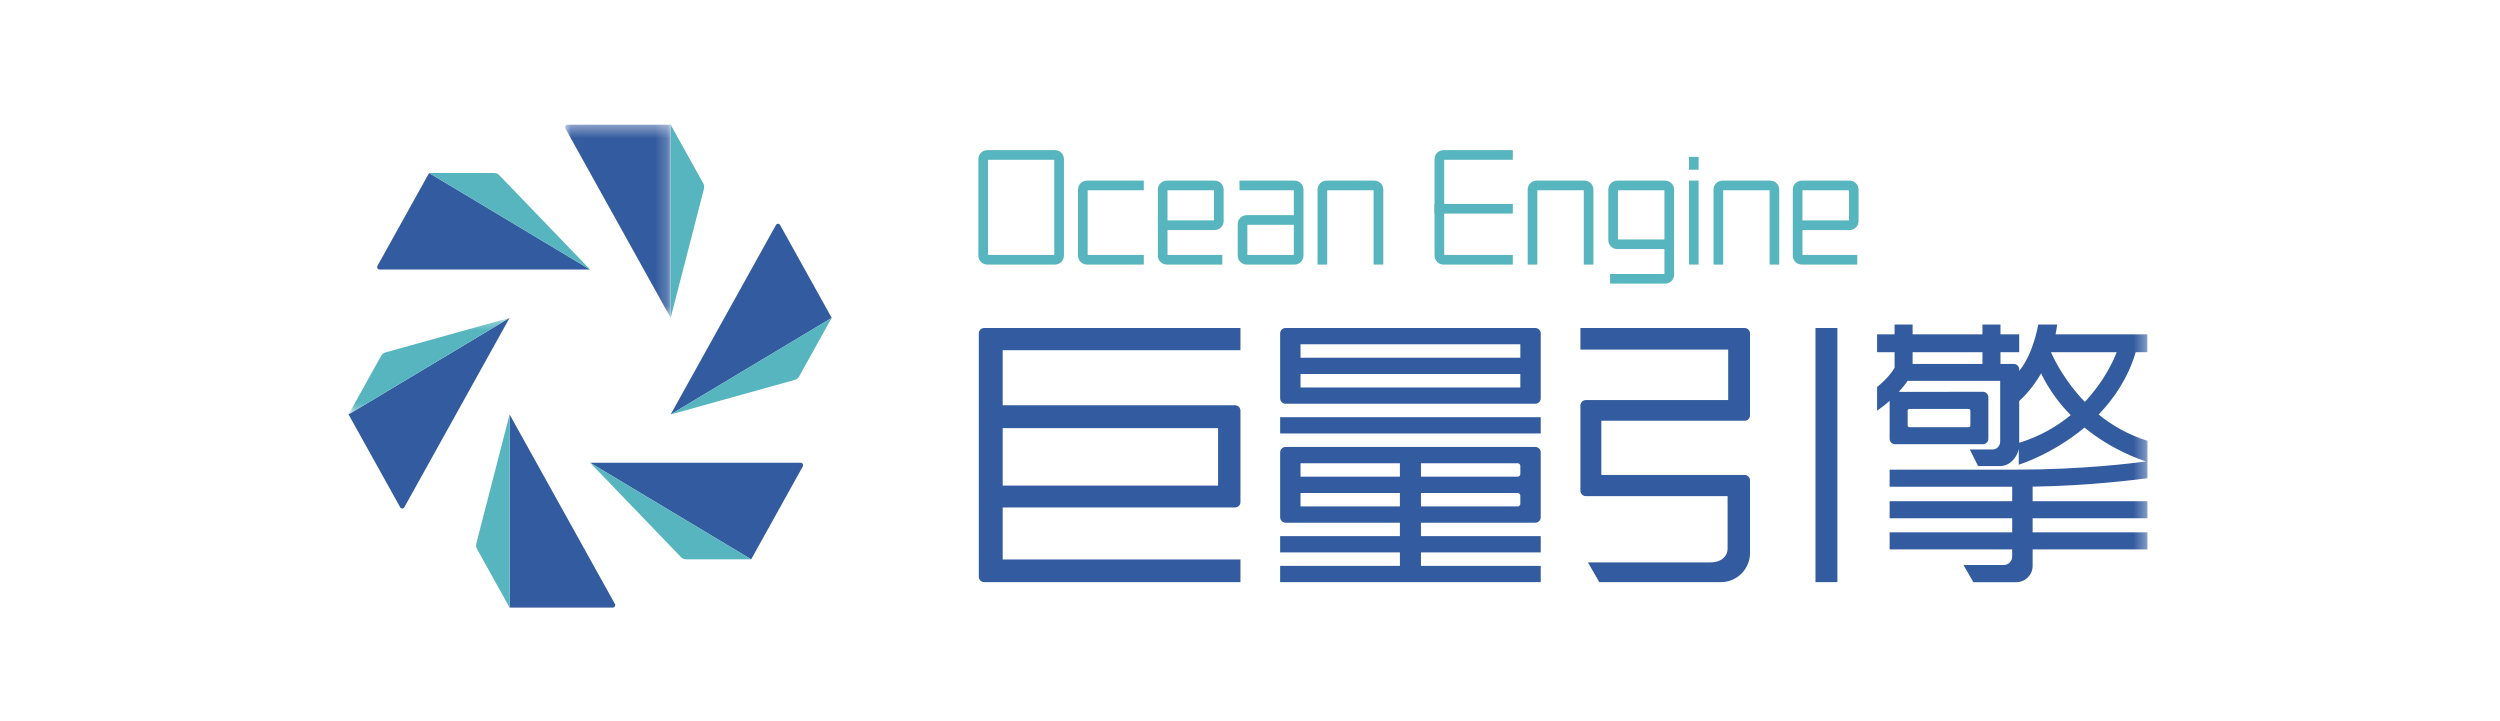<svg width="83.2" height="24" viewBox="0 0 208 60" fill="none" xmlns="http://www.w3.org/2000/svg"><path fill-rule="evenodd" clip-rule="evenodd" d="M69.198 26.446L64.906 18.724C64.829 18.585 64.635 18.585 64.557 18.724L55.799 34.482L69.198 26.446Z" fill="#335B9F"/><path fill-rule="evenodd" clip-rule="evenodd" d="M66.491 31.315L69.197 26.446L55.798 34.482L66.124 31.608C66.279 31.565 66.411 31.46 66.491 31.315" fill="#56B5BE"/><mask id="svg_25853f58fd__a" style="mask-type:alpha" maskUnits="userSpaceOnUse" x="47" y="10" width="9" height="17"><path fill-rule="evenodd" clip-rule="evenodd" d="M47.013 10.375H55.798V26.446H47.013V10.375Z" fill="#fff"/></mask><g mask="url(#svg_25853f58fd__a)"><path fill-rule="evenodd" clip-rule="evenodd" d="M55.798 10.375H47.214C47.059 10.375 46.962 10.549 47.04 10.689L55.798 26.446V10.375Z" fill="#335B9F"/></g><path fill-rule="evenodd" clip-rule="evenodd" d="M58.505 15.244L55.799 10.375V26.446L58.566 15.72C58.607 15.559 58.586 15.389 58.505 15.244" fill="#56B5BE"/><path fill-rule="evenodd" clip-rule="evenodd" d="M42.399 50.553H50.983C51.138 50.553 51.235 50.379 51.157 50.239L42.399 34.482V50.553Z" fill="#335B9F"/><path fill-rule="evenodd" clip-rule="evenodd" d="M39.692 45.684L42.399 50.553V34.482L39.632 45.207C39.59 45.368 39.612 45.539 39.692 45.684" fill="#56B5BE"/><path fill-rule="evenodd" clip-rule="evenodd" d="M35.7 14.393L31.408 22.114C31.331 22.254 31.427 22.428 31.583 22.428H49.099L35.7 14.393Z" fill="#335B9F"/><path fill-rule="evenodd" clip-rule="evenodd" d="M41.113 14.393H35.7L49.099 22.428L41.54 14.576C41.427 14.459 41.273 14.393 41.113 14.393" fill="#56B5BE"/><path fill-rule="evenodd" clip-rule="evenodd" d="M62.498 46.535L66.79 38.813C66.867 38.674 66.77 38.499 66.615 38.499H49.099L62.498 46.535Z" fill="#335B9F"/><path fill-rule="evenodd" clip-rule="evenodd" d="M57.085 46.535H62.498L49.099 38.499L56.657 46.351C56.771 46.469 56.925 46.535 57.085 46.535" fill="#56B5BE"/><path fill-rule="evenodd" clip-rule="evenodd" d="M29 34.482L33.292 42.203C33.37 42.343 33.563 42.343 33.641 42.203L42.399 26.446L29 34.482Z" fill="#335B9F"/><mask id="svg_25853f58fd__b" style="mask-type:alpha" maskUnits="userSpaceOnUse" x="29" y="26" width="14" height="9"><path fill-rule="evenodd" clip-rule="evenodd" d="M29 26.446H42.399V34.481H29V26.446Z" fill="#fff"/></mask><g mask="url(#svg_25853f58fd__b)"><path fill-rule="evenodd" clip-rule="evenodd" d="M31.706 29.613L29 34.481L42.399 26.446L32.074 29.32C31.919 29.363 31.787 29.468 31.706 29.613" fill="#56B5BE"/></g><mask id="svg_25853f58fd__c" style="mask-type:alpha" maskUnits="userSpaceOnUse" x="29" y="10" width="150" height="41"><path fill-rule="evenodd" clip-rule="evenodd" d="M29 50.553H178.67V10.375H29V50.553Z" fill="#fff"/></mask><g mask="url(#svg_25853f58fd__c)" fill-rule="evenodd" clip-rule="evenodd"><path d="M83.424 40.401H101.344V35.621H83.424V40.401zM81.887 48.436H103.206V46.547H83.424V42.222H102.755C103.004 42.222 103.206 42.02 103.206 41.771V34.168C103.206 33.919 103.004 33.718 102.755 33.718H83.424V29.134H103.206V27.291H81.887C81.638 27.291 81.436 27.492 81.436 27.741V47.986C81.436 48.235 81.638 48.436 81.887 48.436V48.436zM108.204 29.764H126.492V28.645H108.204V29.764zM108.204 32.238H126.492V31.119H108.204V32.238zM108.205 27.291H106.959C106.71 27.291 106.508 27.492 106.508 27.741V28.645 29.764 31.119 32.238 33.142C106.508 33.391 106.71 33.593 106.959 33.593H108.205 126.492 127.738C127.987 33.593 128.189 33.391 128.189 33.142V32.238 31.119 29.764 28.645 27.741C128.189 27.492 127.987 27.291 127.738 27.291H126.492 108.205zM106.508 36.067H128.189V34.712H106.508V36.067zM126.267 39.66H118.224V38.541H126.267C126.391 38.541 126.492 38.641 126.492 38.766V39.435C126.492 39.559 126.391 39.66 126.267 39.66V39.66zM126.267 42.134H118.224V41.015H126.267C126.391 41.015 126.492 41.116 126.492 41.24V41.909C126.492 42.033 126.391 42.134 126.267 42.134V42.134zM108.205 42.135H116.473V41.015H108.205V42.135zM108.205 39.66H116.473V38.541H108.205V39.66zM108.205 37.186H106.959C106.71 37.186 106.508 37.388 106.508 37.637V38.541 39.66 41.015 42.134 43.038C106.508 43.287 106.71 43.489 106.959 43.489H108.205 116.473V44.608H106.508V45.962H116.473V47.082H106.508V48.436H116.473 118.224 128.189V47.082H118.224V45.962H128.189V44.608H118.224V43.489H126.492 127.738C127.987 43.489 128.189 43.287 128.189 43.038V42.134 41.015 39.66 38.541 37.637C128.189 37.388 127.987 37.186 127.738 37.186H126.492 108.205zM151.048 48.436H152.871V27.29H151.048V48.436zM131.49 29.088H143.785V33.286H131.941C131.692 33.286 131.49 33.488 131.49 33.737V40.828C131.49 41.077 131.692 41.279 131.941 41.279H143.735V45.652C143.735 46.218 143.294 46.789 142.306 46.789H132.113L133.064 48.436H143.172C144.514 48.436 145.602 47.349 145.602 46.007V39.968C145.602 39.719 145.4 39.517 145.151 39.517H133.23V35.007H145.151C145.4 35.007 145.602 34.805 145.602 34.556V27.741C145.602 27.492 145.4 27.291 145.151 27.291H131.49V29.088zM158.717 35.396V34.169C158.717 34.089 158.781 34.025 158.861 34.025H163.79C163.869 34.025 163.934 34.089 163.934 34.169V35.396C163.934 35.476 163.869 35.541 163.79 35.541H158.861C158.781 35.541 158.717 35.476 158.717 35.396V35.396zM159.129 30.28H164.94V29.301H159.129V30.28zM169.818 31.065C170.485 32.448 171.353 33.594 172.284 34.536 171.162 35.461 169.752 36.297 167.998 36.84V33.368C168.483 32.927 169.186 32.173 169.818 31.065V31.065zM173.46 33.435C171.876 31.806 170.997 30.099 170.64 29.301H176.11C175.863 29.944 175.087 31.709 173.46 33.435V33.435zM174.606 34.486C175.901 33.149 177.054 31.443 177.693 29.301H178.661V27.814H171.022C171.075 27.552 171.122 27.282 171.16 27.001H169.582C169.582 27.001 169.197 29.398 167.998 30.861V30.731C167.998 30.482 167.796 30.28 167.547 30.28H166.44V29.301H167.998V27.814H166.44V27.001H164.94V27.814H159.129V27.001H157.629V27.814H156.173V29.301H157.629V30.602C157.087 31.513 156.173 32.198 156.173 32.198V34.175C156.565 33.9 156.911 33.624 157.216 33.354V35.541 36.508C157.216 36.757 157.418 36.959 157.667 36.959H158.717 164.981C165.229 36.959 165.432 36.757 165.432 36.508V33.048C165.432 32.799 165.229 32.597 164.98 32.597L157.979 32.606C158.29 32.267 158.534 31.953 158.719 31.687H166.416V36.731C166.416 37.099 166.135 37.398 165.787 37.398H163.889L164.576 38.776H166.416C167.173 38.776 167.804 38.126 167.96 37.349V38.664C167.96 38.664 170.756 37.809 173.429 35.576 175.713 37.441 178.039 38.229 178.561 38.39 177.501 38.535 173.203 39.074 167.793 39.074H157.216V40.494H167.413V41.702H157.216V43.122H167.413V44.289H157.216V45.709H167.413V46.307C167.413 46.694 167.1 47.007 166.713 47.007H163.36L164.185 48.437H167.762C168.509 48.437 169.115 47.831 169.115 47.083V45.709H178.67V44.289H169.115V43.122H178.67V41.702H169.115V40.488L169.299 40.486C173.862 40.414 177.84 39.894 178.67 39.79V38.422 38.375 36.675C177.045 36.169 175.702 35.377 174.606 34.486V34.486z" fill="#335B9F"/><path d="M82.204 21.209H87.716V13.295H82.204V21.209zM87.773 22.013H82.147C81.735 22.013 81.4 21.678 81.4 21.267V13.238C81.4 12.826 81.735 12.491 82.147 12.491H87.773C88.185 12.491 88.52 12.826 88.52 13.238V21.267C88.52 21.678 88.185 22.013 87.773 22.013V22.013zM125.865 22.013H120.099C119.687 22.013 119.353 21.678 119.353 21.267V13.238C119.353 12.826 119.687 12.491 120.099 12.491H125.865V13.295H120.156V21.209H125.865V22.013zM95.164 22.013H90.437C90.025 22.013 89.69 21.678 89.69 21.267V15.775C89.69 15.363 90.025 15.028 90.437 15.028H95.164V15.832H90.494V21.209H95.164V22.013zM115.091 22.013H114.287V15.832H110.425V22.013H109.621V15.775C109.621 15.363 109.956 15.028 110.368 15.028H114.344C114.756 15.028 115.091 15.363 115.091 15.775V22.013zM132.573 22.013H131.769V15.832H127.907V22.013H127.103V15.775C127.103 15.363 127.438 15.028 127.85 15.028H131.826C132.237 15.028 132.573 15.363 132.573 15.775V22.013zM148.034 22.013H147.231V15.832H143.368V22.013H142.564V15.775C142.564 15.363 142.9 15.028 143.311 15.028H147.288C147.699 15.028 148.034 15.363 148.034 15.775V22.013zM140.522 22.013H141.326V15.028H140.522V22.013zM140.522 14.122H141.326V13.051H140.522V14.122zM97.138 18.337H101.003V15.832H97.138V18.337zM101.696 22.013H97.081C96.669 22.013 96.334 21.678 96.334 21.267V15.775C96.334 15.363 96.669 15.028 97.081 15.028H101.06C101.472 15.028 101.807 15.363 101.807 15.775V18.393C101.807 18.805 101.472 19.14 101.06 19.14H97.138V21.209H101.696V22.013zM149.965 18.337H153.831V15.832H149.965V18.337zM154.523 22.013H149.908C149.496 22.013 149.161 21.678 149.161 21.267V15.775C149.161 15.363 149.496 15.028 149.908 15.028H153.888C154.299 15.028 154.634 15.363 154.634 15.775V18.393C154.634 18.805 154.299 19.14 153.888 19.14H149.965V21.209H154.523V22.013zM103.781 21.209H107.647V18.704H103.781V21.209zM107.704 22.013H103.724C103.312 22.013 102.978 21.678 102.978 21.267V18.648C102.978 18.236 103.312 17.901 103.724 17.901H107.647V15.832H103.126V15.028H107.704C108.115 15.028 108.45 15.363 108.45 15.775V21.267C108.45 21.678 108.115 22.013 107.704 22.013V22.013zM134.614 19.922H138.48V15.832H134.614V19.922zM138.537 23.598H133.959V22.795H138.48V20.725H134.557C134.145 20.725 133.811 20.39 133.811 19.978V15.775C133.811 15.363 134.145 15.028 134.557 15.028H138.537C138.949 15.028 139.283 15.363 139.283 15.775V22.852C139.283 23.263 138.949 23.598 138.537 23.598V23.598z" fill="#56B5BE"/><path d="M119.353 17.77H125.865V16.966H119.353V17.77Z" fill="#56B5BE"/></g></svg>